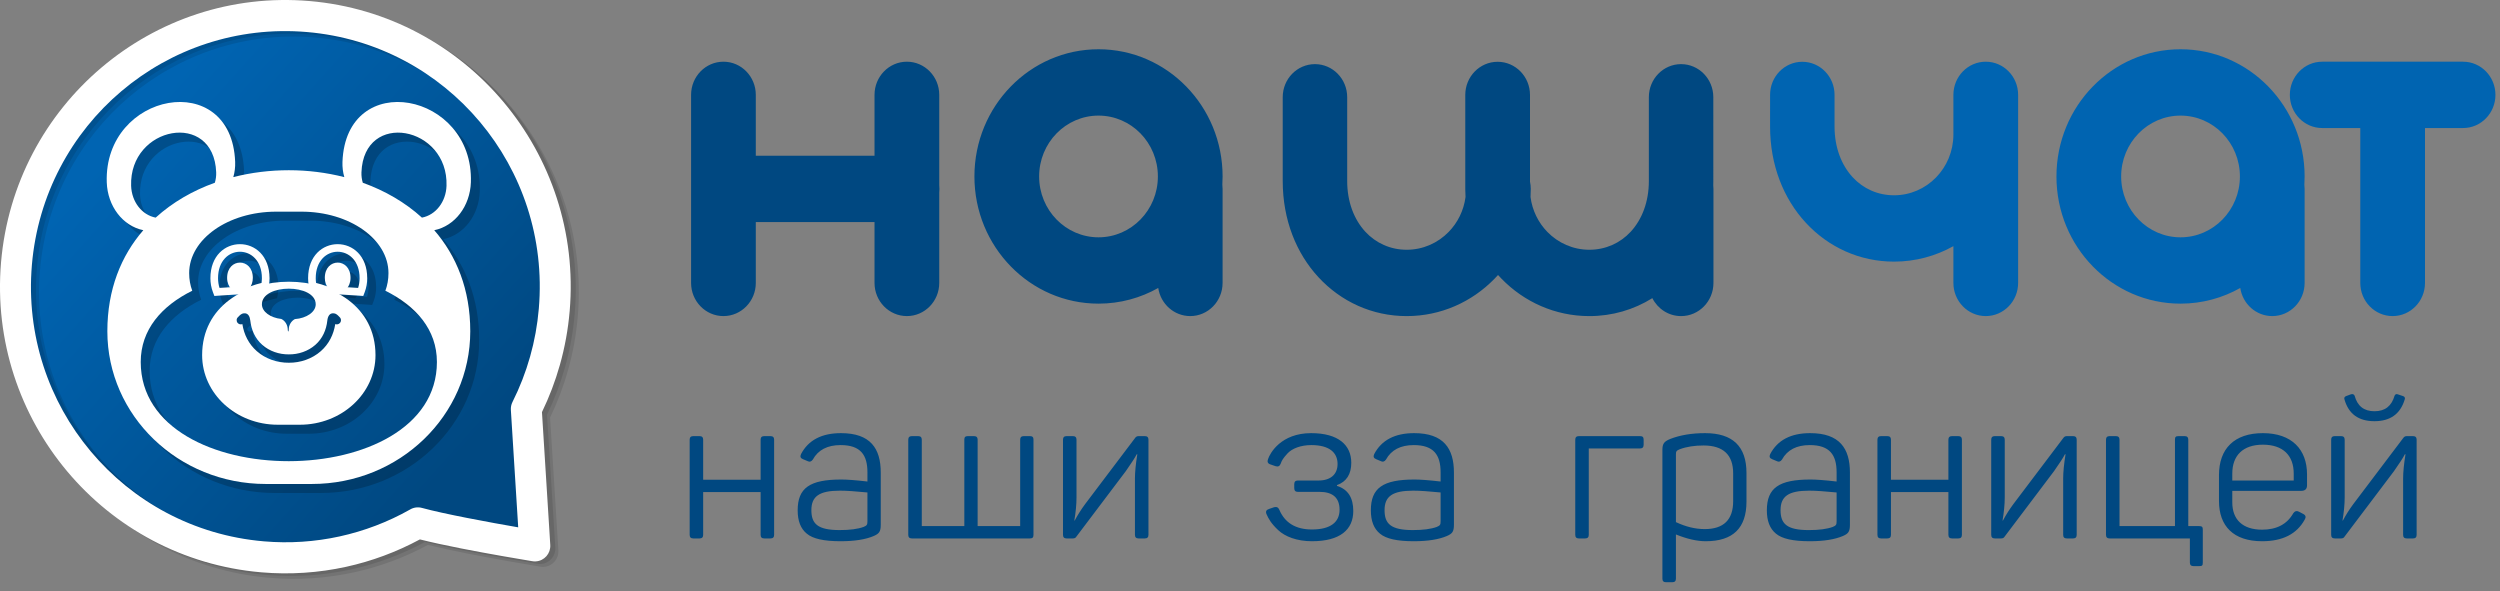 <svg width="203" height="48" viewBox="0 0 203 48" fill="none" xmlns="http://www.w3.org/2000/svg">
<rect x="0" y="0" width="203" height="48" fill="#808080" stroke="none"/>
<path d="M89.199 4C91.981 4 94.5 5.156 96.323 7.025C98.147 8.894 99.275 11.476 99.275 14.328C99.275 14.553 99.267 14.777 99.254 14.999C99.267 15.11 99.274 15.223 99.274 15.338V22.973C99.274 24.46 98.098 25.666 96.647 25.666C95.332 25.666 94.242 24.676 94.049 23.382C92.611 24.194 90.957 24.656 89.199 24.656C86.417 24.656 83.897 23.5 82.075 21.631C80.251 19.762 79.123 17.18 79.123 14.328C79.123 11.477 80.251 8.894 82.075 7.025C83.897 5.156 86.417 4 89.199 4L89.199 4ZM118.98 7.71C118.98 6.223 120.157 5.017 121.608 5.017C123.059 5.017 124.236 6.223 124.236 7.71V14.753C124.276 14.941 124.298 15.137 124.298 15.338C124.298 15.559 124.291 15.779 124.278 15.996C124.421 17.098 124.918 18.085 125.647 18.833C126.519 19.727 127.725 20.28 129.056 20.28C130.375 20.28 131.562 19.739 132.414 18.816C133.324 17.829 133.887 16.401 133.887 14.699L133.877 14.698H133.887L133.887 7.89C133.887 6.408 135.059 5.207 136.504 5.207C137.949 5.207 139.121 6.408 139.121 7.89L139.122 14.698L139.132 14.699H139.122C139.122 14.816 139.12 14.933 139.117 15.05C139.127 15.145 139.132 15.241 139.132 15.338V22.973C139.132 24.461 137.955 25.667 136.504 25.667C135.488 25.667 134.607 25.076 134.17 24.21C132.665 25.148 130.918 25.667 129.056 25.667C126.274 25.667 123.755 24.511 121.932 22.641C121.832 22.539 121.735 22.435 121.639 22.329C121.544 22.435 121.447 22.539 121.347 22.641C119.524 24.511 117.004 25.667 114.222 25.667C111.428 25.667 108.89 24.497 107.047 22.498C105.261 20.562 104.157 17.852 104.157 14.699H104.147L104.157 14.699L104.157 7.89C104.157 6.408 105.329 5.207 106.775 5.207C108.22 5.207 109.392 6.408 109.392 7.89L109.392 14.699H109.402L109.392 14.699C109.392 16.401 109.955 17.829 110.865 18.816C111.717 19.739 112.903 20.28 114.222 20.28C115.554 20.28 116.759 19.727 117.631 18.833C118.361 18.085 118.858 17.098 119.001 15.997C118.988 15.786 118.981 15.573 118.98 15.359V15.349V15.345V15.338V7.711L118.98 7.71ZM61.371 12.645H71.011V7.704C71.011 6.216 72.188 5.01 73.639 5.01C75.09 5.01 76.267 6.216 76.267 7.704V15.04C76.277 15.138 76.283 15.237 76.283 15.338C76.283 15.439 76.277 15.539 76.267 15.637V22.973C76.267 24.46 75.09 25.666 73.639 25.666C72.188 25.666 71.011 24.46 71.011 22.973V18.032H61.371V22.973C61.371 24.46 60.194 25.666 58.743 25.666C57.292 25.666 56.116 24.46 56.116 22.973V7.704C56.116 6.216 57.292 5.01 58.743 5.01C60.194 5.01 61.371 6.216 61.371 7.704V12.645ZM92.608 10.834C91.735 9.94 90.53 9.387 89.199 9.387C87.867 9.387 86.662 9.94 85.79 10.834C84.918 11.728 84.378 12.964 84.378 14.328C84.378 15.693 84.918 16.929 85.79 17.822C86.662 18.716 87.867 19.27 89.199 19.27C90.53 19.27 91.735 18.716 92.608 17.822C93.48 16.929 94.02 15.693 94.02 14.328C94.02 12.964 93.48 11.728 92.608 10.834V10.834Z" fill="#004881"/>
<path d="M177.059 4C179.841 4 182.36 5.156 184.184 7.025C186.007 8.894 187.135 11.476 187.135 14.328C187.135 14.553 187.128 14.777 187.114 14.999C187.128 15.11 187.135 15.223 187.135 15.338V22.973C187.135 24.46 185.958 25.666 184.507 25.666C183.192 25.666 182.102 24.676 181.91 23.383C180.471 24.194 178.818 24.656 177.059 24.656C174.277 24.656 171.758 23.5 169.935 21.631C168.111 19.762 166.984 17.18 166.984 14.328C166.984 11.477 168.111 8.894 169.935 7.025C171.758 5.156 174.277 4 177.059 4L177.059 4ZM158.616 7.704C158.616 6.216 159.793 5.01 161.244 5.01C162.695 5.01 163.872 6.216 163.872 7.704V10.915V22.973C163.872 24.46 162.695 25.666 161.244 25.666C159.793 25.666 158.616 24.46 158.616 22.973V19.987C157.184 20.788 155.542 21.244 153.796 21.244C151.001 21.244 148.463 20.074 146.62 18.075C144.835 16.139 143.73 13.429 143.73 10.276H143.72L143.73 10.276L143.731 7.7C143.731 6.218 144.903 5.017 146.348 5.017C147.793 5.017 148.965 6.218 148.965 7.7L148.965 10.276H148.975L148.965 10.276C148.965 11.978 149.528 13.406 150.438 14.393C151.29 15.317 152.477 15.857 153.795 15.857C155.127 15.857 156.333 15.304 157.205 14.41C158.07 13.523 158.608 12.299 158.616 10.947V7.704V7.704ZM196.91 10.397V22.973C196.91 24.46 195.734 25.666 194.282 25.666C192.831 25.666 191.655 24.46 191.655 22.973V10.397H188.563C187.111 10.397 185.935 9.191 185.935 7.703C185.935 6.216 187.111 5.01 188.563 5.01H194.282H200.002C201.453 5.01 202.63 6.216 202.63 7.703C202.63 9.191 201.453 10.397 200.002 10.397H196.91V10.397ZM180.468 10.834C179.596 9.94 178.391 9.387 177.059 9.387C175.728 9.387 174.522 9.94 173.65 10.834C172.778 11.728 172.238 12.964 172.238 14.328C172.238 15.693 172.778 16.929 173.65 17.822C174.522 18.716 175.728 19.27 177.059 19.27C178.391 19.27 179.596 18.716 180.468 17.822C181.34 16.929 181.88 15.693 181.88 14.328C181.88 12.964 181.34 11.728 180.468 10.834V10.834Z" fill="#0064B1"/>
<path d="M62.052 35.413C61.858 35.413 61.762 35.51 61.762 35.704V38.953H57.097V35.704C57.097 35.51 57.001 35.413 56.807 35.413H56.291C56.097 35.413 56 35.51 56 35.704V43.431C56 43.624 56.097 43.721 56.291 43.721H56.807C57.001 43.721 57.097 43.624 57.097 43.431V39.955H61.762V43.431C61.762 43.624 61.858 43.721 62.052 43.721H62.569C62.763 43.721 62.859 43.624 62.859 43.431V35.704C62.859 35.51 62.763 35.413 62.569 35.413H62.052ZM65.045 36.868C64.948 37.078 64.997 37.207 65.206 37.288L65.594 37.45C65.739 37.531 65.884 37.482 65.998 37.321C66.433 36.529 67.192 36.141 68.257 36.141C69.887 36.141 70.436 36.949 70.436 38.355V39.099C69.467 38.986 68.757 38.937 68.321 38.937C65.755 38.937 64.771 39.616 64.771 41.442C64.771 42.299 65.013 42.929 65.513 43.334C66.013 43.754 66.917 43.948 68.257 43.948C69.403 43.948 70.291 43.802 70.936 43.528C71.388 43.333 71.517 43.172 71.517 42.606V38.371C71.517 36.415 70.678 35.171 68.289 35.171C66.724 35.171 65.642 35.736 65.045 36.868L65.045 36.868ZM70.436 42.315C70.436 42.622 70.387 42.671 70.129 42.784C69.645 42.962 68.999 43.042 68.176 43.042C66.385 43.042 65.884 42.525 65.884 41.426C65.884 40.311 66.514 39.842 68.208 39.842C68.725 39.842 69.467 39.891 70.436 39.988V42.315H70.436ZM83.129 35.413C82.935 35.413 82.838 35.51 82.838 35.704V42.719H79.384V35.704C79.384 35.51 79.287 35.413 79.094 35.413H78.593C78.383 35.413 78.303 35.494 78.303 35.704V42.719H74.849V35.704C74.849 35.51 74.752 35.413 74.558 35.413H74.042C73.848 35.413 73.751 35.51 73.751 35.704V43.431C73.751 43.624 73.848 43.721 74.042 43.721H83.629C83.838 43.721 83.919 43.641 83.919 43.431V35.704C83.919 35.494 83.838 35.413 83.629 35.413H83.129H83.129ZM86.605 35.413C86.412 35.413 86.315 35.51 86.315 35.704V43.431C86.315 43.624 86.412 43.721 86.605 43.721H87.122C87.251 43.721 87.348 43.673 87.412 43.56L91.415 38.258C91.851 37.628 92.157 37.175 92.303 36.884H92.351C92.222 37.676 92.157 38.339 92.157 38.856V43.431C92.157 43.624 92.254 43.721 92.448 43.721H92.964C93.158 43.721 93.255 43.624 93.255 43.431V35.704C93.255 35.51 93.158 35.413 92.964 35.413H92.448C92.335 35.413 92.238 35.462 92.173 35.559L88.106 40.941C87.784 41.378 87.509 41.814 87.267 42.267H87.235C87.348 41.604 87.412 40.974 87.412 40.376V35.704C87.412 35.51 87.316 35.413 87.122 35.413H86.605L86.605 35.413ZM102.961 37.288C102.881 37.498 102.946 37.644 103.155 37.709L103.575 37.854C103.785 37.919 103.914 37.854 103.995 37.644C104.075 37.401 104.188 37.207 104.559 36.803C104.931 36.415 105.625 36.141 106.48 36.141C107.949 36.141 108.61 36.755 108.61 37.676C108.61 38.517 108.046 39.018 107.061 39.018H105.383C105.189 39.018 105.092 39.115 105.092 39.325V39.632C105.092 39.842 105.189 39.939 105.383 39.939H107.142C108.223 39.939 108.772 40.424 108.772 41.394C108.772 42.38 108.062 42.994 106.528 42.994C105.221 42.994 104.334 42.461 103.881 41.394C103.801 41.2 103.672 41.135 103.462 41.184L103.042 41.329C102.833 41.394 102.752 41.523 102.833 41.733C103.01 42.137 103.22 42.509 103.785 43.043C104.35 43.576 105.318 43.948 106.528 43.948C108.836 43.948 109.886 42.994 109.886 41.491C109.886 40.408 109.45 39.729 108.562 39.454V39.39C109.337 39.115 109.724 38.5 109.724 37.579C109.724 36.141 108.675 35.171 106.464 35.171C104.027 35.171 103.123 36.787 102.961 37.288V37.288ZM111.587 36.868C111.49 37.078 111.539 37.207 111.749 37.288L112.136 37.45C112.281 37.531 112.426 37.482 112.539 37.321C112.975 36.529 113.734 36.141 114.799 36.141C116.429 36.141 116.977 36.949 116.977 38.355V39.099C116.009 38.986 115.299 38.937 114.863 38.937C112.297 38.937 111.313 39.616 111.313 41.442C111.313 42.299 111.555 42.929 112.055 43.334C112.556 43.754 113.459 43.948 114.799 43.948C115.945 43.948 116.832 43.802 117.478 43.528C117.93 43.333 118.059 43.172 118.059 42.606V38.371C118.059 36.415 117.22 35.171 114.831 35.171C113.266 35.171 112.184 35.736 111.587 36.868V36.868ZM116.977 42.315C116.977 42.622 116.929 42.671 116.671 42.784C116.187 42.962 115.541 43.042 114.718 43.042C112.926 43.042 112.426 42.525 112.426 41.426C112.426 40.311 113.056 39.842 114.75 39.842C115.267 39.842 116.009 39.891 116.977 39.988V42.315H116.977ZM128.201 35.413C128.008 35.413 127.911 35.51 127.911 35.704V43.431C127.911 43.624 128.008 43.721 128.201 43.721H128.718C128.912 43.721 129.008 43.624 129.008 43.431V36.415H133.172C133.366 36.415 133.463 36.318 133.463 36.124V35.704C133.463 35.494 133.382 35.413 133.172 35.413H128.201V35.413ZM135.633 35.639C135.116 35.849 134.987 36.028 134.987 36.545V46.987C134.987 47.181 135.084 47.277 135.278 47.277H135.794C135.988 47.277 136.085 47.181 136.085 46.987V43.398C137.005 43.77 137.812 43.948 138.506 43.948C140.716 43.948 141.814 42.881 141.814 40.731V38.404C141.814 36.254 140.701 35.171 138.457 35.171C137.36 35.171 136.423 35.332 135.633 35.639L135.633 35.639ZM140.733 40.699C140.733 42.202 139.958 42.962 138.425 42.962C137.65 42.962 136.876 42.768 136.085 42.396V36.916C136.085 36.658 136.117 36.593 136.391 36.48C136.956 36.27 137.602 36.173 138.328 36.173C139.926 36.173 140.733 36.932 140.733 38.436V40.699ZM143.742 36.868C143.645 37.078 143.693 37.208 143.903 37.288L144.291 37.45C144.436 37.531 144.581 37.482 144.694 37.321C145.13 36.529 145.889 36.141 146.954 36.141C148.584 36.141 149.133 36.949 149.133 38.355V39.099C148.164 38.986 147.454 38.937 147.018 38.937C144.452 38.937 143.468 39.616 143.468 41.442C143.468 42.299 143.71 42.929 144.21 43.334C144.71 43.754 145.614 43.948 146.954 43.948C148.1 43.948 148.987 43.802 149.633 43.528C150.085 43.334 150.214 43.172 150.214 42.606V38.371C150.214 36.415 149.375 35.171 146.986 35.171C145.42 35.171 144.339 35.736 143.742 36.868V36.868ZM149.133 42.315C149.133 42.622 149.084 42.671 148.826 42.784C148.342 42.962 147.696 43.043 146.873 43.043C145.082 43.043 144.581 42.525 144.581 41.426C144.581 40.311 145.211 39.842 146.905 39.842C147.422 39.842 148.164 39.891 149.133 39.988V42.315V42.315ZM158.501 35.413C158.307 35.413 158.21 35.51 158.21 35.704V38.953H153.546V35.704C153.546 35.51 153.449 35.413 153.255 35.413H152.739C152.545 35.413 152.448 35.51 152.448 35.704V43.431C152.448 43.624 152.545 43.721 152.739 43.721H153.255C153.449 43.721 153.546 43.624 153.546 43.431V39.955H158.21V43.431C158.21 43.624 158.307 43.721 158.501 43.721H159.017C159.211 43.721 159.307 43.624 159.307 43.431V35.704C159.307 35.51 159.211 35.413 159.017 35.413H158.501ZM161.977 35.413C161.784 35.413 161.687 35.51 161.687 35.704V43.431C161.687 43.624 161.784 43.721 161.977 43.721H162.494C162.623 43.721 162.72 43.673 162.785 43.56L166.787 38.258C167.223 37.628 167.53 37.175 167.675 36.884H167.723C167.594 37.676 167.53 38.339 167.53 38.856V43.431C167.53 43.624 167.626 43.721 167.82 43.721H168.336C168.53 43.721 168.627 43.624 168.627 43.431V35.704C168.627 35.51 168.53 35.413 168.336 35.413H167.82C167.707 35.413 167.61 35.462 167.546 35.559L163.479 40.941C163.156 41.378 162.881 41.814 162.639 42.267H162.607C162.72 41.604 162.785 40.974 162.785 40.376V35.704C162.785 35.51 162.688 35.413 162.494 35.413H161.977L161.977 35.413ZM177.688 42.719V35.704C177.688 35.51 177.592 35.413 177.398 35.413H176.898C176.656 35.413 176.607 35.494 176.607 35.704V42.719H172.104V35.704C172.104 35.51 172.007 35.413 171.814 35.413H171.297C171.104 35.413 171.007 35.51 171.007 35.704V43.431C171.007 43.624 171.104 43.721 171.297 43.721H177.818V45.677C177.818 45.871 177.914 45.968 178.108 45.968H178.576C178.818 45.968 178.867 45.92 178.867 45.677V43.01C178.867 42.8 178.818 42.719 178.576 42.719H177.688V42.719ZM180.181 40.683C180.181 42.703 181.343 43.948 183.683 43.948C185.346 43.948 186.492 43.366 187.137 42.202C187.266 41.992 187.234 41.847 187.024 41.733L186.685 41.555C186.508 41.459 186.346 41.491 186.217 41.669C185.717 42.558 184.878 43.01 183.683 43.01C182.118 43.01 181.262 42.202 181.262 40.796V39.858H186.846C187.169 39.858 187.331 39.713 187.331 39.406V38.517C187.331 36.496 186.088 35.171 183.748 35.171C181.424 35.171 180.181 36.431 180.181 38.581V40.683V40.683ZM186.25 39.018H181.262V38.452C181.262 36.981 182.134 36.108 183.748 36.108C185.378 36.108 186.25 36.981 186.25 38.452V39.018V39.018ZM195.263 32.439C195.311 32.31 195.263 32.213 195.133 32.164L194.698 32.019C194.585 31.97 194.488 32.019 194.439 32.132C194.197 32.972 193.665 33.393 192.809 33.393C191.954 33.393 191.421 32.972 191.195 32.132C191.147 32.019 191.034 31.97 190.889 32.019L190.501 32.164C190.372 32.213 190.324 32.31 190.372 32.439C190.711 33.619 191.518 34.201 192.809 34.201C194.084 34.201 194.907 33.619 195.263 32.439V32.439ZM189.581 35.413C189.388 35.413 189.291 35.51 189.291 35.704V43.431C189.291 43.624 189.388 43.721 189.581 43.721H190.098C190.227 43.721 190.324 43.673 190.388 43.56L194.391 38.258C194.827 37.628 195.133 37.175 195.278 36.884H195.327C195.198 37.676 195.133 38.339 195.133 38.856V43.431C195.133 43.624 195.23 43.721 195.424 43.721H195.94C196.134 43.721 196.231 43.624 196.231 43.431V35.704C196.231 35.51 196.134 35.413 195.94 35.413H195.424C195.311 35.413 195.214 35.462 195.149 35.559L191.082 40.941C190.759 41.378 190.485 41.814 190.243 42.267H190.211C190.324 41.604 190.388 40.974 190.388 40.376V35.704C190.388 35.51 190.292 35.413 190.098 35.413H189.581L189.581 35.413Z" fill="#004881"/>
<path fill-rule="evenodd" clip-rule="evenodd" d="M25.037 1.345C37.096 2.38 46.036 13.039 45.005 25.154C45.005 25.159 45.004 25.17 45.004 25.175C44.766 27.973 43.992 30.704 42.734 33.209L43.43 44.328C42.087 44.107 36.532 43.17 33.932 42.457C30.11 44.628 25.715 45.593 21.337 45.217C21.33 45.216 21.314 45.215 21.306 45.214C9.247 44.179 0.307 33.52 1.338 21.406C2.368 9.291 12.978 0.31 25.037 1.345V1.345Z" fill="url(#paint0_linear)"/>
<path d="M25.797 0.529C32.17 1.076 37.721 4.169 41.544 8.727C45.367 13.285 47.459 19.302 46.915 25.699L46.913 25.721C46.788 27.195 46.52 28.656 46.118 30.08C45.747 31.394 45.261 32.675 44.665 33.907L45.339 44.691C45.382 45.386 44.857 45.985 44.165 46.028C44.051 46.035 43.94 46.027 43.833 46.005C42.918 45.854 40.403 45.43 38.096 44.975C36.9 44.74 35.717 44.487 34.754 44.243C32.855 45.267 30.837 46.014 28.763 46.468C26.519 46.96 24.202 47.115 21.892 46.917L21.86 46.915C15.487 46.368 9.936 43.275 6.113 38.716C2.291 34.159 0.199 28.141 0.742 21.745C1.287 15.342 4.366 9.765 8.903 5.924C13.44 2.084 19.43 -0.017 25.797 0.529V0.529ZM39.629 10.346C36.225 6.287 31.277 3.533 25.591 3.045C19.9 2.557 14.555 4.428 10.514 7.848C6.474 11.268 3.733 16.239 3.247 21.952C2.761 27.669 4.624 33.039 8.028 37.098C11.432 41.156 16.38 43.91 22.066 44.398L22.098 44.401C24.163 44.578 26.232 44.439 28.233 44.001C30.23 43.563 32.154 42.833 33.936 41.826C34.22 41.651 34.572 41.59 34.919 41.685C35.813 41.93 37.162 42.22 38.577 42.498C40.087 42.796 41.604 43.068 42.735 43.264L42.139 33.73C42.126 33.514 42.167 33.291 42.272 33.084C42.864 31.904 43.343 30.669 43.702 29.399C44.058 28.136 44.296 26.835 44.408 25.514L44.41 25.492C44.896 19.775 43.033 14.405 39.629 10.346L39.629 10.346Z" fill="black" fill-opacity="0.102"/>
<path d="M25.551 0.298C31.924 0.845 37.475 3.938 41.298 8.497C45.12 13.054 47.212 19.072 46.669 25.469L46.666 25.491C46.542 26.965 46.274 28.425 45.872 29.85C45.501 31.163 45.014 32.444 44.419 33.677L45.093 44.46C45.136 45.155 44.611 45.754 43.919 45.797C43.805 45.805 43.693 45.796 43.587 45.774C42.672 45.623 40.157 45.199 37.849 44.745C36.654 44.509 35.471 44.257 34.508 44.012C32.608 45.036 30.591 45.783 28.517 46.237C26.273 46.729 23.956 46.885 21.645 46.687L21.614 46.684C15.241 46.137 9.69 43.044 5.867 38.486C2.044 33.928 -0.048 27.911 0.496 21.514C1.041 15.112 4.12 9.535 8.657 5.694C13.194 1.854 19.184 -0.248 25.551 0.298V0.298ZM39.383 10.115C35.979 6.057 31.031 3.303 25.345 2.815C19.654 2.326 14.309 4.198 10.268 7.618C6.228 11.037 3.487 16.009 3.001 21.721C2.515 27.438 4.378 32.808 7.782 36.867C11.186 40.925 16.134 43.68 21.82 44.168L21.851 44.17C23.917 44.348 25.985 44.209 27.987 43.77C29.983 43.333 31.907 42.602 33.69 41.595C33.974 41.421 34.326 41.36 34.672 41.455C35.567 41.7 36.916 41.989 38.331 42.268C39.84 42.565 41.358 42.837 42.489 43.033L41.893 33.5C41.88 33.283 41.921 33.061 42.026 32.853C42.618 31.673 43.097 30.438 43.456 29.169C43.812 27.906 44.05 26.604 44.162 25.284L44.164 25.262C44.65 19.544 42.787 14.175 39.383 10.115V10.115Z" fill="black" fill-opacity="0.102"/>
<path d="M25.14 0.085C31.513 0.633 37.064 3.726 40.887 8.284C44.709 12.842 46.801 18.859 46.258 25.256L46.255 25.278C46.13 26.752 45.863 28.212 45.461 29.637C45.09 30.95 44.603 32.232 44.007 33.464L44.682 44.248C44.725 44.943 44.2 45.541 43.508 45.585C43.394 45.592 43.282 45.584 43.175 45.561C42.26 45.41 39.746 44.987 37.438 44.532C36.243 44.297 35.06 44.044 34.097 43.799C32.197 44.824 30.179 45.57 28.106 46.025C25.862 46.516 23.545 46.672 21.234 46.474L21.203 46.471C14.83 45.924 9.279 42.831 5.455 38.273C1.633 33.716 -0.459 27.698 0.085 21.301C0.63 14.899 3.709 9.322 8.246 5.481C12.783 1.641 18.773 -0.461 25.14 0.086V0.085ZM38.972 9.903C35.568 5.844 30.62 3.09 24.934 2.602C19.243 2.114 13.898 3.985 9.857 7.405C5.817 10.825 3.076 15.796 2.59 21.508C2.104 27.226 3.966 32.595 7.371 36.655C10.774 40.713 15.723 43.467 21.409 43.955L21.44 43.958C23.506 44.135 25.574 43.996 27.576 43.558C29.572 43.12 31.496 42.39 33.279 41.383C33.563 41.208 33.915 41.147 34.261 41.242C35.156 41.487 36.505 41.777 37.919 42.055C39.429 42.353 40.947 42.624 42.078 42.82L41.482 33.287C41.469 33.071 41.51 32.848 41.614 32.641C42.207 31.46 42.686 30.226 43.044 28.956C43.401 27.693 43.639 26.392 43.751 25.071L43.753 25.049C44.239 19.332 42.376 13.962 38.972 9.903V9.903Z" fill="white"/>
<path fill-rule="evenodd" clip-rule="evenodd" d="M38.91 27.63C38.91 34.478 33.153 40.03 26.05 40.03C24.796 40.03 23.556 40.03 22.302 40.03C15.199 40.03 9.442 34.478 9.442 27.63C9.442 24.231 10.561 21.496 12.363 19.423C10.686 19.08 9.457 17.468 9.393 15.533C9.149 8.204 19.533 6.241 19.819 13.876C19.836 14.307 19.782 14.723 19.669 15.111C22.587 14.366 25.765 14.367 28.683 15.113C28.57 14.724 28.516 14.308 28.532 13.876C28.819 6.241 39.203 8.204 38.959 15.533C38.895 17.47 37.664 19.083 35.985 19.424C37.788 21.497 38.91 24.231 38.91 27.63H38.91ZM36.201 30.125C36.201 40.842 12.151 40.885 12.151 30.125C12.151 27.499 13.845 25.571 16.334 24.339C16.173 23.9 16.084 23.424 16.084 22.909C16.084 20.152 19.246 17.917 23.146 17.917C23.835 17.917 24.517 17.917 25.205 17.917C29.106 17.917 32.268 20.152 32.268 22.909C32.268 23.424 32.179 23.9 32.018 24.34C34.507 25.571 36.201 27.5 36.201 30.125H36.201ZM18.278 14.722C18.289 15.018 18.25 15.303 18.17 15.568C16.38 16.209 14.735 17.155 13.365 18.401C12.241 18.186 11.414 17.111 11.371 15.819C11.21 10.964 18.088 9.663 18.278 14.722V14.722ZM30.074 14.722C30.063 15.018 30.102 15.303 30.182 15.569C31.971 16.21 33.616 17.156 34.985 18.402C36.11 18.187 36.938 17.112 36.981 15.82C37.142 10.964 30.264 9.663 30.074 14.722Z" fill="black" fill-opacity="0.2"/>
<path fill-rule="evenodd" clip-rule="evenodd" d="M31.214 29.567C31.214 32.688 28.464 35.219 25.071 35.219C24.472 35.219 23.88 35.219 23.281 35.219C19.888 35.219 17.138 32.688 17.138 29.567C17.138 21.617 31.214 21.62 31.214 29.567H31.214ZM26.361 25.442C26.361 26.062 25.622 26.572 24.671 26.64C24.373 26.794 24.167 27.129 24.167 27.517C24.167 27.698 24.093 27.678 24.093 27.517C24.093 27.12 23.877 26.779 23.568 26.63C22.672 26.531 21.991 26.037 21.991 25.442C21.991 23.745 26.361 23.746 26.361 25.442V25.442ZM28.201 26.581C28.285 26.651 28.295 26.777 28.224 26.86C28.154 26.944 28.029 26.954 27.945 26.883C27.919 26.86 27.897 26.837 27.873 26.811L27.774 26.706C27.733 26.702 27.845 26.738 27.837 26.813C27.727 27.838 27.286 28.608 26.683 29.138C25.976 29.762 25.048 30.053 24.176 30.044C23.304 30.053 22.376 29.762 21.669 29.138C21.067 28.608 20.625 27.838 20.515 26.813C20.507 26.738 20.619 26.702 20.578 26.706L20.479 26.811C20.455 26.837 20.433 26.86 20.407 26.883C20.323 26.954 20.198 26.944 20.128 26.86C20.057 26.777 20.067 26.651 20.15 26.581L20.189 26.54C20.272 26.451 20.387 26.326 20.536 26.31C20.717 26.291 20.868 26.394 20.909 26.771C21.007 27.687 21.398 28.37 21.93 28.839C22.561 29.395 23.392 29.655 24.174 29.646H24.178C24.96 29.655 25.791 29.395 26.422 28.839C26.954 28.37 27.345 27.687 27.443 26.771C27.483 26.394 27.635 26.291 27.816 26.31C27.965 26.326 28.08 26.451 28.163 26.54L28.201 26.581H28.201Z" fill="black" fill-opacity="0.2"/>
<path fill-rule="evenodd" clip-rule="evenodd" d="M21.254 23.291C21.254 23.626 21.145 23.929 20.971 24.143C20.482 24.163 19.996 24.186 19.513 24.214C19.302 23.999 19.166 23.665 19.166 23.291C19.166 21.637 21.254 21.638 21.254 23.291H21.254Z" fill="black" fill-opacity="0.2"/>
<path fill-rule="evenodd" clip-rule="evenodd" d="M21.137 24.59C20.246 24.623 19.355 24.671 18.466 24.737L18.131 24.761L18.012 24.447C17.876 24.088 17.81 23.703 17.81 23.32C17.81 19.633 22.61 19.634 22.61 23.32C22.61 23.523 22.591 23.726 22.553 23.925L22.499 24.215L22.213 24.282C21.895 24.355 21.582 24.449 21.275 24.562L21.208 24.587L21.137 24.59H21.137ZM21.087 23.969C21.374 23.864 21.666 23.775 21.963 23.702C21.981 23.575 21.99 23.448 21.99 23.32C21.99 20.454 18.429 20.454 18.429 23.32C18.429 23.586 18.468 23.853 18.549 24.107C19.394 24.046 20.24 24.001 21.087 23.969L21.087 23.969ZM30.543 23.32C30.543 23.703 30.476 24.088 30.34 24.447L30.221 24.762L29.886 24.737C28.997 24.671 28.106 24.623 27.214 24.59L27.143 24.587L27.076 24.562C26.77 24.449 26.457 24.356 26.14 24.282L25.853 24.215L25.799 23.925C25.761 23.726 25.743 23.523 25.743 23.32C25.743 19.633 30.543 19.634 30.543 23.32L30.543 23.32ZM26.39 23.702C26.686 23.775 26.978 23.864 27.264 23.969C28.111 24.001 28.957 24.047 29.803 24.107C29.884 23.853 29.924 23.586 29.924 23.32C29.924 20.454 26.362 20.454 26.362 23.32C26.362 23.448 26.371 23.576 26.39 23.702V23.702Z" fill="black" fill-opacity="0.2"/>
<path fill-rule="evenodd" clip-rule="evenodd" d="M29.187 23.291C29.187 23.666 29.051 23.999 28.84 24.215C28.357 24.186 27.871 24.163 27.383 24.143C27.208 23.929 27.1 23.626 27.1 23.291C27.1 21.637 29.187 21.638 29.187 23.291V23.291Z" fill="black" fill-opacity="0.2"/>
<path fill-rule="evenodd" clip-rule="evenodd" d="M38.186 26.899C38.186 33.748 32.428 39.299 25.326 39.299C24.072 39.299 22.832 39.299 21.577 39.299C14.475 39.299 8.717 33.748 8.717 26.899C8.717 23.501 9.837 20.766 11.638 18.692C9.962 18.349 8.733 16.738 8.669 14.803C8.425 7.473 18.809 5.51 19.095 13.146C19.111 13.577 19.057 13.992 18.945 14.381C21.863 13.636 25.041 13.636 27.959 14.383C27.846 13.993 27.792 13.578 27.808 13.146C28.095 5.51 38.478 7.473 38.235 14.803C38.17 16.739 36.94 18.352 35.261 18.693C37.063 20.767 38.186 23.501 38.186 26.899H38.186ZM35.477 29.394C35.477 40.112 11.427 40.154 11.427 29.394C11.427 26.769 13.121 24.84 15.61 23.608C15.448 23.169 15.36 22.693 15.36 22.178C15.36 19.422 18.522 17.187 22.422 17.187C23.111 17.187 23.792 17.187 24.481 17.187C28.382 17.187 31.544 19.422 31.544 22.178C31.544 22.694 31.455 23.17 31.293 23.609C33.782 24.841 35.477 26.769 35.477 29.394H35.477ZM17.554 13.991C17.565 14.287 17.526 14.572 17.446 14.838C15.656 15.479 14.011 16.424 12.641 17.671C11.516 17.455 10.69 16.381 10.647 15.089C10.485 10.233 17.364 8.933 17.554 13.991V13.991ZM29.35 13.991C29.339 14.288 29.378 14.573 29.458 14.839C31.247 15.48 32.892 16.426 34.261 17.671C35.386 17.456 36.214 16.382 36.257 15.089C36.418 10.233 29.539 8.933 29.35 13.991V13.991Z" fill="white"/>
<path fill-rule="evenodd" clip-rule="evenodd" d="M30.49 28.837C30.49 31.958 27.739 34.488 24.347 34.488C23.748 34.488 23.155 34.488 22.556 34.488C19.163 34.488 16.413 31.958 16.413 28.837C16.413 20.887 30.49 20.889 30.49 28.837H30.49ZM27.223 26.316C27.088 27.169 26.708 27.934 26.051 28.514C25.341 29.139 24.39 29.463 23.453 29.454C22.513 29.463 21.562 29.139 20.852 28.514C20.195 27.934 19.814 27.169 19.68 26.316C19.549 26.368 19.393 26.334 19.297 26.221C19.177 26.079 19.191 25.866 19.327 25.751L19.363 25.713C19.484 25.584 19.612 25.46 19.797 25.44C20.157 25.401 20.29 25.717 20.323 26.025C20.406 26.794 20.714 27.489 21.297 28.003C21.884 28.52 22.673 28.784 23.45 28.776H23.455C24.23 28.784 25.019 28.52 25.606 28.003C26.189 27.489 26.497 26.794 26.579 26.025C26.613 25.717 26.746 25.401 27.107 25.44C27.291 25.46 27.419 25.584 27.54 25.713L27.573 25.748C27.709 25.864 27.726 26.079 27.606 26.221C27.51 26.334 27.354 26.368 27.223 26.316L27.223 26.316ZM25.636 24.712C25.636 25.331 24.897 25.842 23.946 25.91C23.649 26.064 23.442 26.398 23.442 26.786C23.442 26.967 23.368 26.948 23.368 26.786C23.368 26.389 23.152 26.049 22.844 25.9C21.948 25.801 21.267 25.307 21.267 24.712C21.267 23.015 25.636 23.016 25.636 24.712V24.712Z" fill="white"/>
<path fill-rule="evenodd" clip-rule="evenodd" d="M20.53 22.563C20.53 22.898 20.421 23.2 20.247 23.415C19.758 23.434 19.272 23.457 18.789 23.486C18.578 23.27 18.442 22.937 18.442 22.563C18.442 20.909 20.53 20.909 20.53 22.563Z" fill="white"/>
<path fill-rule="evenodd" clip-rule="evenodd" d="M20.413 23.861C19.522 23.895 18.631 23.942 17.741 24.008L17.407 24.033L17.288 23.718C17.151 23.359 17.085 22.975 17.085 22.591C17.085 18.904 21.885 18.905 21.885 22.591C21.885 22.794 21.867 22.997 21.829 23.197L21.775 23.486L21.489 23.553C21.171 23.627 20.858 23.72 20.551 23.834L20.484 23.858L20.413 23.861H20.413ZM20.363 23.24C20.65 23.135 20.942 23.046 21.239 22.974C21.257 22.847 21.266 22.719 21.266 22.591C21.266 19.726 17.705 19.725 17.705 22.591C17.705 22.857 17.744 23.125 17.825 23.378C18.67 23.318 19.516 23.273 20.363 23.24H20.363ZM29.818 22.591C29.818 22.975 29.752 23.36 29.616 23.718L29.496 24.033L29.162 24.008C28.272 23.943 27.382 23.895 26.49 23.861L26.419 23.858L26.352 23.834C26.046 23.721 25.733 23.627 25.416 23.553L25.129 23.487L25.075 23.197C25.037 22.997 25.018 22.794 25.018 22.591C25.018 18.904 29.818 18.905 29.818 22.591L29.818 22.591ZM25.665 22.974C25.961 23.047 26.253 23.136 26.54 23.241C27.387 23.273 28.233 23.318 29.079 23.379C29.16 23.125 29.199 22.858 29.199 22.591C29.199 19.726 25.638 19.725 25.638 22.591C25.638 22.719 25.647 22.847 25.665 22.974L25.665 22.974Z" fill="white"/>
<path fill-rule="evenodd" clip-rule="evenodd" d="M28.463 22.563C28.463 22.937 28.327 23.27 28.116 23.486C27.633 23.458 27.147 23.434 26.659 23.415C26.484 23.2 26.375 22.898 26.375 22.563C26.375 20.909 28.463 20.909 28.463 22.563V22.563Z" fill="white"/>
<defs>
<linearGradient id="paint0_linear" x1="14.182" y1="6.459" x2="42.217" y2="31.566" gradientUnits="userSpaceOnUse">
<stop stop-color="#0064B2"/>
<stop offset="1" stop-color="#004881"/>
</linearGradient>
</defs>
</svg>
